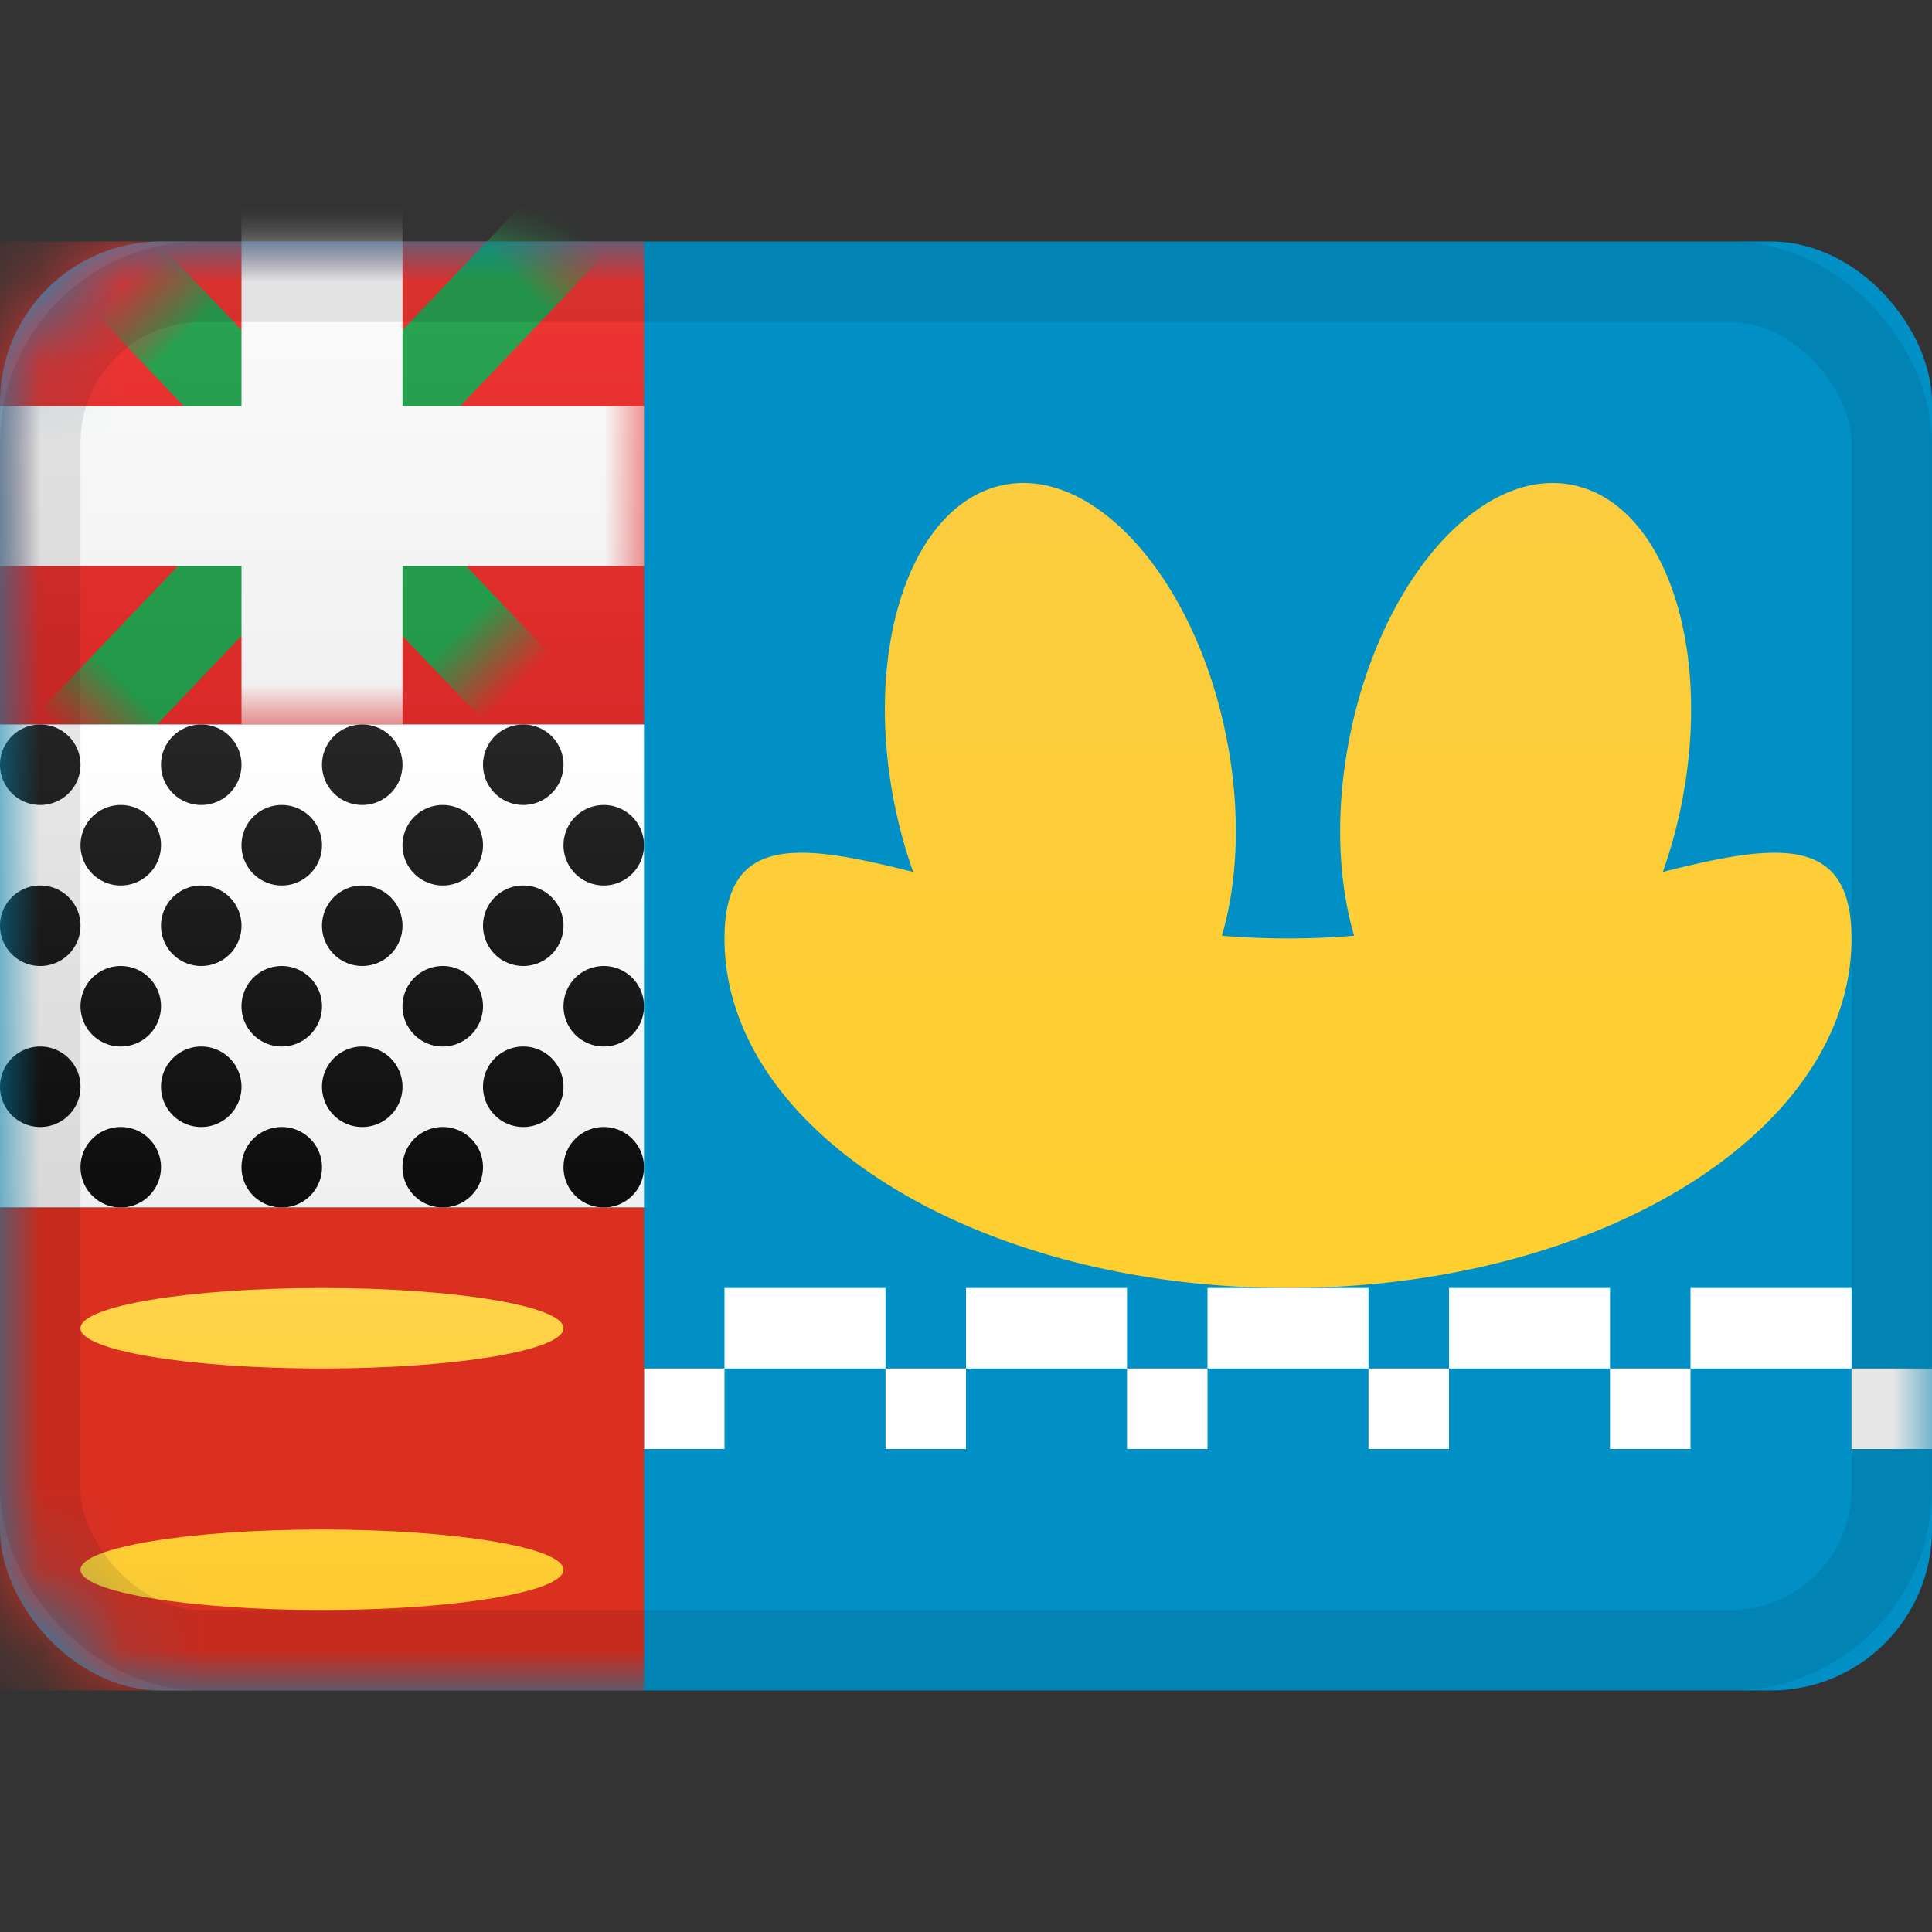 <svg xmlns="http://www.w3.org/2000/svg" viewBox="0 0 24 24"><rect x="0" y="0" width="24" height="24" fill="#333333" stroke="none"/><linearGradient id="b" x1="50%" x2="50%" y1="0%" y2="100%"><stop offset="0" stop-color="#fbcd3f"/><stop offset="1" stop-color="#ffce2f"/></linearGradient><linearGradient id="c" x1="50%" x2="50%" y1="0%" y2="100%"><stop offset="0" stop-color="#f03633"/><stop offset="1" stop-color="#d82a28"/></linearGradient><linearGradient id="d" x1="82.842%" x2="20.426%" y1="18.137%" y2="78.479%"><stop offset="0" stop-color="#2aa854"/><stop offset="1" stop-color="#219447"/></linearGradient><linearGradient id="f" x1="50%" x2="50%" y1="0%" y2="100%"><stop offset="0" stop-color="#fff"/><stop offset="1" stop-color="#f0f0f0"/></linearGradient><linearGradient id="h" x1="50%" x2="50%" y1="0%" y2="100%"><stop offset="0" stop-color="#262626"/><stop offset="1" stop-color="#0d0d0d"/></linearGradient><linearGradient id="i" x1="50%" x2="50%" y1="0%" y2="100%"><stop offset="0" stop-color="#ffd44a"/><stop offset="1" stop-color="#fecb2f"/></linearGradient><mask id="a" fill="#fff"><rect width="24" height="18" y="3" fill-rule="evenodd" rx="2"/></mask><mask id="e" fill="#fff"><path fill-rule="evenodd" d="M0 0h8v6H0z"/></mask><mask id="g" fill="#fff"><path fill-rule="evenodd" d="M0 0h8v6H0z"/></mask><g fill="none" fill-rule="evenodd"><rect width="24" height="18" y="3" fill="#0090c6" rx="2"/><g mask="url(#a)"><path fill="url(#b)" fill-rule="nonzero" d="M20.656 7.832C22.094 7.467 23 7.37 23 8.66c0 2.396-3.134 4.34-7 4.34s-7-1.944-7-4.341c0-1.289.906-1.192 2.344-.827a6.107 6.107 0 0 1-.226-.813c-.402-1.954.192-3.74 1.327-3.99 1.134-.25 2.38 1.133 2.781 3.087.19.921.158 1.805-.047 2.508a10.045 10.045 0 0 0 1.642 0c-.205-.703-.237-1.587-.047-2.508.401-1.954 1.647-3.336 2.781-3.087 1.135.25 1.729 2.036 1.327 3.99a6.107 6.107 0 0 1-.226.813" transform="translate(0 3)"/><path fill="#fff" d="M8 17h1v1H8zm1-1h1v1H9zm1 0h1v1h-1zm1 1h1v1h-1zm1-1h1v1h-1zm1 0h1v1h-1zm1 1h1v1h-1zm1-1h1v1h-1zm1 0h1v1h-1zm1 1h1v1h-1zm1-1h1v1h-1zm1 0h1v1h-1zm1 1h1v1h-1zm1-1h1v1h-1zm1 0h1v1h-1zm1 1h1v1h-1z"/><g fill-rule="nonzero"><path fill="url(#c)" d="M0 0h8v6H0z" transform="translate(0 3)"/><path fill="url(#d)" d="m4.6 2.4.114-4.686-1.171.029-.114 4.686-4.686.114-.029 1.171L3.4 3.6l-.114 4.686 1.171-.029.114-4.686 4.686-.114.029-1.171z" mask="url(#e)" transform="rotate(-45 7.621 4.5)"/><path fill="url(#f)" d="M5 2.046V-1.2H3v3.246H0v1.985h3V6h2V4.031h3V2.046z" mask="url(#g)" transform="translate(0 3)"/></g><path fill="url(#f)" fill-rule="nonzero" d="M0 6h8v6H0z" transform="translate(0 3)"/><path fill="url(#h)" fill-rule="nonzero" d="M2.5 9a.5.5 0 1 1 0-1 .5.5 0 0 1 0 1m-2 0a.5.5 0 1 1 0-1 .5.5 0 0 1 0 1m0 2a.5.5 0 1 1 0-1 .5.5 0 0 1 0 1m2-4a.5.5 0 1 1 0-1 .5.5 0 0 1 0 1m2 0a.5.5 0 1 1 0-1 .5.5 0 0 1 0 1m2 0a.5.5 0 1 1 0-1 .5.5 0 0 1 0 1m-6 0a.5.5 0 1 1 0-1 .5.5 0 0 1 0 1m4 2a.5.5 0 1 1 0-1 .5.5 0 0 1 0 1m2 0a.5.5 0 1 1 0-1 .5.5 0 0 1 0 1m-1-1a.5.5 0 1 1 0-1 .5.5 0 0 1 0 1m0 2a.5.5 0 1 1 0-1 .5.5 0 0 1 0 1m-2 0a.5.5 0 1 1 0-1 .5.5 0 0 1 0 1m0-2a.5.5 0 1 1 0-1 .5.5 0 0 1 0 1m-2 0a.5.5 0 1 1 0-1 .5.5 0 0 1 0 1m5 3a.5.5 0 1 1 0-1 .5.5 0 0 1 0 1m1-3a.5.5 0 1 1 0-1 .5.5 0 0 1 0 1m0 2a.5.5 0 1 1 0-1 .5.5 0 0 1 0 1m0 2a.5.5 0 1 1 0-1 .5.5 0 0 1 0 1m-2 0a.5.5 0 1 1 0-1 .5.5 0 0 1 0 1m-1-1a.5.5 0 1 1 0-1 .5.5 0 0 1 0 1m-1 1a.5.5 0 1 1 0-1 .5.5 0 0 1 0 1m-1-1a.5.5 0 1 1 0-1 .5.5 0 0 1 0 1m-1-1a.5.5 0 1 1 0-1 .5.5 0 0 1 0 1m0 2a.5.5 0 1 1 0-1 .5.5 0 0 1 0 1" transform="translate(0 3)"/><path fill="#db2f20" fill-rule="nonzero" d="M0 15h8v6H0z"/><path fill="url(#i)" fill-rule="nonzero" d="M4 14c-1.657 0-3-.224-3-.5s1.343-.5 3-.5 3 .224 3 .5-1.343.5-3 .5m0 3c-1.657 0-3-.224-3-.5s1.343-.5 3-.5 3 .224 3 .5-1.343.5-3 .5" transform="translate(0 3)"/></g><rect width="23" height="17" x=".5" y="3.5" stroke="#100f0e" opacity=".1" rx="2"/></g></svg>
